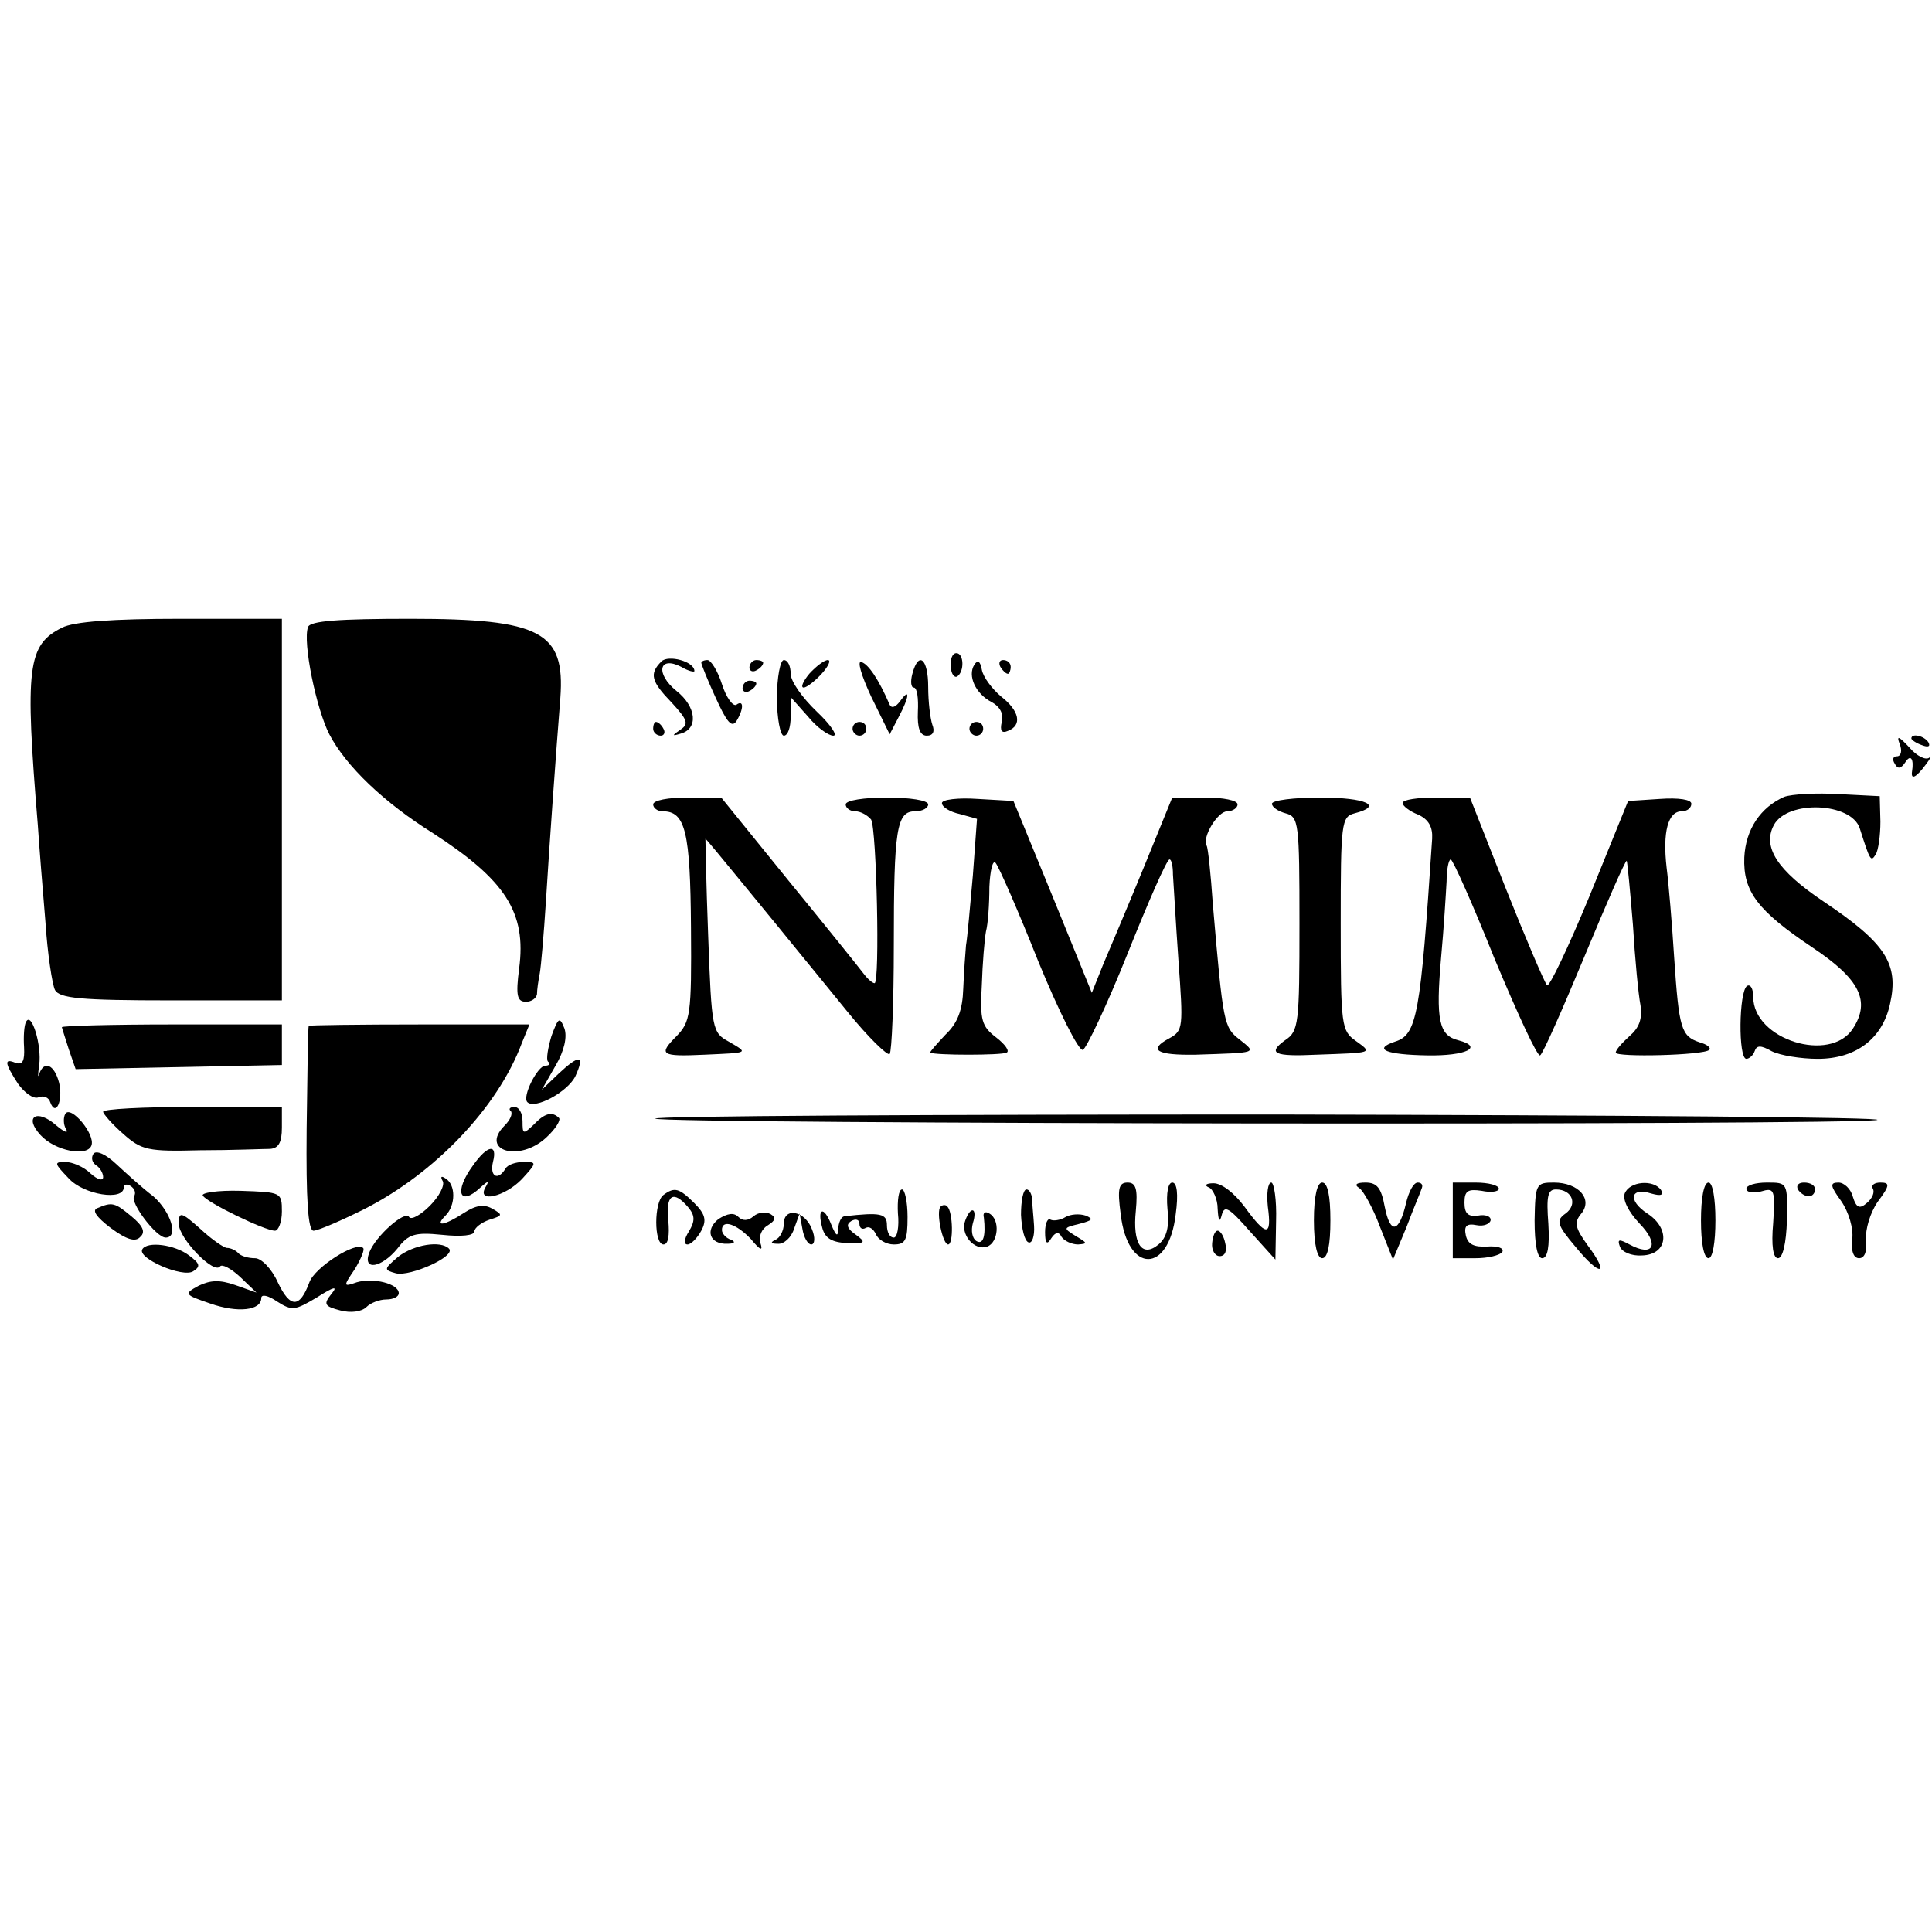 <?xml version="1.0" standalone="no"?>
<!DOCTYPE svg PUBLIC "-//W3C//DTD SVG 20010904//EN"
 "http://www.w3.org/TR/2001/REC-SVG-20010904/DTD/svg10.dtd">
<svg version="1.0" xmlns="http://www.w3.org/2000/svg"
 width="281pt" height="281pt" viewBox="0 0 281 281"
 preserveAspectRatio="xMidYMid meet">
<g transform="translate(0,281) scale(0.1,-0.1)"
fill="#000000" stroke="none">
<path d="M90 1897 c-50 -25 -54 -57 -35 -287 2 -30 7 -93 11 -140 3 -47 10
-92 14 -100 7 -12 37 -15 169 -15 l161 0 0 277 0 278 -147 0 c-99 0 -156 -4
-173 -13z"/>
<path d="M448 1898 c-8 -22 12 -119 31 -156 24 -46 79 -99 151 -144 105 -68
136 -115 125 -197 -5 -39 -3 -48 10 -48 8 0 15 5 16 11 0 6 2 20 4 30 2 11 6
58 9 105 5 81 14 208 21 296 7 96 -28 115 -218 115 -104 0 -146 -3 -149 -12z"/>
<path d="M962 1848 c-18 -18 -15 -29 15 -60 23 -25 25 -31 13 -39 -13 -9 -13
-10 0 -6 26 7 23 39 -6 62 -31 25 -26 52 7 35 10 -6 19 -8 19 -6 0 14 -38 24
-48 14z"/>
<path d="M1383 1841 c0 -11 5 -17 9 -15 11 7 10 34 -1 34 -6 0 -9 -9 -8 -19z"/>
<path d="M1020 1846 c0 -2 9 -25 21 -51 16 -35 23 -44 30 -34 11 18 11 32 0
24 -5 -3 -15 11 -21 30 -6 19 -16 35 -21 35 -5 0 -9 -2 -9 -4z"/>
<path d="M1090 1839 c0 -5 5 -7 10 -4 6 3 10 8 10 11 0 2 -4 4 -10 4 -5 0 -10
-5 -10 -11z"/>
<path d="M1130 1795 c0 -30 5 -55 10 -55 6 0 10 12 10 28 l1 27 24 -27 c13
-16 30 -28 37 -28 7 0 -4 16 -24 35 -21 20 -38 44 -38 55 0 11 -4 20 -10 20
-5 0 -10 -25 -10 -55z"/>
<path d="M1177 1830 c-9 -11 -13 -20 -8 -20 4 0 16 9 26 20 10 11 14 20 9 20
-5 0 -17 -9 -27 -20z"/>
<path d="M1267 1797 l27 -55 13 25 c16 30 17 44 2 23 -6 -8 -12 -11 -15 -5
-16 37 -31 59 -41 62 -7 3 0 -20 14 -50z"/>
<path d="M1327 1830 c-3 -11 -2 -20 2 -20 5 0 7 -16 6 -35 -1 -24 3 -35 13
-35 9 0 12 6 8 16 -3 9 -6 33 -6 55 0 41 -14 53 -23 19z"/>
<path d="M1417 1843 c-10 -16 2 -42 25 -54 13 -7 18 -18 15 -29 -3 -13 0 -17
9 -13 21 8 17 29 -10 50 -13 11 -26 28 -28 39 -2 12 -6 15 -11 7z"/>
<path d="M1455 1840 c3 -5 8 -10 11 -10 2 0 4 5 4 10 0 6 -5 10 -11 10 -5 0
-7 -4 -4 -10z"/>
<path d="M1080 1809 c0 -5 5 -7 10 -4 6 3 10 8 10 11 0 2 -4 4 -10 4 -5 0 -10
-5 -10 -11z"/>
<path d="M950 1750 c0 -5 5 -10 11 -10 5 0 7 5 4 10 -3 6 -8 10 -11 10 -2 0
-4 -4 -4 -10z"/>
<path d="M1240 1750 c0 -5 5 -10 10 -10 6 0 10 5 10 10 0 6 -4 10 -10 10 -5 0
-10 -4 -10 -10z"/>
<path d="M1410 1750 c0 -5 5 -10 10 -10 6 0 10 5 10 10 0 6 -4 10 -10 10 -5 0
-10 -4 -10 -10z"/>
<path d="M2763 1728 c4 -10 2 -18 -4 -18 -6 0 -7 -5 -3 -11 4 -8 9 -7 15 2 8
13 13 5 10 -13 -2 -13 6 -9 20 10 7 9 9 14 5 10 -5 -4 -18 2 -29 15 -15 16
-19 18 -14 5z"/>
<path d="M2780 1736 c0 -2 7 -7 16 -10 8 -3 12 -2 9 4 -6 10 -25 14 -25 6z"/>
<path d="M2595 1651 c-34 -15 -56 -47 -58 -88 -2 -50 20 -78 99 -131 69 -46
85 -78 59 -118 -33 -51 -145 -16 -145 46 0 12 -4 19 -9 16 -12 -8 -13 -106 -1
-106 4 0 10 5 12 11 3 9 9 9 25 0 12 -6 42 -11 67 -11 55 0 94 29 105 80 13
58 -6 88 -97 149 -67 45 -89 79 -72 111 20 37 113 33 125 -5 15 -47 16 -49 23
-38 4 6 7 28 7 48 l-1 37 -59 3 c-33 2 -69 0 -80 -4z"/>
<path d="M950 1640 c0 -5 6 -10 14 -10 33 0 40 -30 41 -169 1 -128 -1 -137
-21 -158 -27 -27 -23 -30 41 -27 65 3 64 2 35 19 -24 13 -25 17 -30 154 -3 78
-4 141 -4 141 1 0 28 -33 60 -72 33 -40 67 -82 76 -93 9 -11 41 -50 71 -87 30
-37 58 -64 61 -61 3 4 6 74 6 157 0 171 4 196 31 196 11 0 19 5 19 10 0 6 -27
10 -60 10 -33 0 -60 -4 -60 -10 0 -5 6 -10 14 -10 8 0 18 -6 23 -12 8 -14 13
-238 5 -238 -3 0 -10 6 -16 14 -6 8 -55 69 -109 135 l-98 121 -50 0 c-27 0
-49 -4 -49 -10z"/>
<path d="M1370 1642 c0 -6 12 -13 26 -16 l25 -7 -6 -82 c-4 -45 -8 -91 -10
-102 -1 -11 -3 -39 -4 -63 -1 -31 -8 -50 -26 -67 -13 -14 -23 -25 -22 -26 7
-4 104 -4 111 0 5 2 -2 12 -15 22 -21 16 -24 25 -21 76 1 32 4 67 6 78 3 11 5
40 5 65 1 24 5 40 9 35 5 -6 33 -70 62 -143 30 -73 59 -131 65 -129 5 2 35 65
65 140 30 75 57 137 61 137 3 0 5 -10 5 -22 1 -13 4 -69 8 -125 7 -97 7 -102
-13 -113 -32 -17 -19 -25 38 -24 91 3 89 2 64 22 -23 18 -24 22 -39 197 -3 44
-7 82 -9 85 -7 12 16 50 30 50 8 0 15 5 15 10 0 6 -21 10 -47 10 l-48 0 -42
-103 c-23 -56 -50 -120 -59 -141 l-16 -40 -57 140 -57 139 -52 3 c-29 2 -52
-1 -52 -6z"/>
<path d="M1850 1641 c0 -5 9 -11 20 -14 19 -5 20 -14 20 -160 0 -146 -1 -157
-21 -170 -26 -19 -16 -24 46 -21 82 3 82 2 57 20 -21 15 -22 21 -22 171 0 146
1 155 20 160 43 11 17 23 -50 23 -38 0 -70 -4 -70 -9z"/>
<path d="M2040 1642 c0 -4 10 -12 23 -17 15 -7 21 -18 20 -35 -17 -257 -22
-285 -54 -295 -33 -11 -13 -19 47 -20 56 -1 83 12 45 22 -28 7 -33 29 -25 120
4 43 7 93 8 111 0 17 3 32 6 32 3 0 32 -65 64 -145 33 -79 62 -142 66 -140 4
2 33 68 65 145 32 77 59 139 61 138 1 -2 5 -44 9 -93 3 -50 8 -102 11 -117 3
-20 -2 -33 -16 -45 -11 -10 -20 -20 -20 -24 0 -7 128 -4 136 4 3 3 -3 8 -14
11 -27 9 -30 20 -37 123 -3 48 -8 108 -11 131 -6 52 2 82 22 82 8 0 14 5 14
11 0 6 -18 9 -46 7 l-46 -3 -56 -138 c-31 -75 -59 -134 -62 -130 -4 5 -31 68
-60 141 l-52 132 -49 0 c-27 0 -49 -3 -49 -8z"/>
<path d="M38 1324 c-3 -5 -4 -22 -3 -37 1 -20 -2 -26 -12 -23 -17 7 -17 1 3
-30 10 -14 23 -23 30 -20 7 3 15 0 17 -7 8 -22 19 2 13 28 -7 27 -22 33 -29
13 -2 -7 -2 -1 0 13 4 28 -11 78 -19 63z"/>
<path d="M802 1303 c-5 -17 -8 -34 -5 -37 4 -3 2 -6 -4 -6 -11 0 -34 -45 -26
-53 11 -11 59 15 70 38 14 31 6 32 -25 3 l-24 -23 20 35 c13 22 17 42 13 54
-7 18 -9 16 -19 -11z"/>
<path d="M90 1316 c0 -1 5 -16 10 -32 l10 -29 150 3 150 3 0 30 0 29 -160 0
c-88 0 -160 -2 -160 -4z"/>
<path d="M449 1318 c-1 -2 -2 -69 -3 -150 -1 -103 2 -148 10 -148 6 0 39 14
73 31 103 52 195 148 230 242 l11 27 -160 0 c-88 0 -161 -1 -161 -2z"/>
<path d="M95 1190 c-3 -5 -3 -16 1 -22 4 -7 -2 -5 -14 5 -28 25 -48 13 -23
-14 21 -23 68 -32 74 -15 6 16 -30 59 -38 46z"/>
<path d="M150 1193 c0 -3 13 -18 29 -32 27 -24 36 -26 112 -24 46 0 92 2 102
2 12 1 17 9 17 31 l0 30 -130 0 c-72 0 -130 -3 -130 -7z"/>
<path d="M743 1194 c3 -4 -1 -13 -9 -21 -37 -37 22 -54 61 -17 13 12 21 25 18
28 -10 10 -21 7 -37 -10 -15 -14 -16 -14 -16 5 0 12 -5 21 -12 21 -6 0 -9 -3
-5 -6z"/>
<path d="M953 1183 c9 -8 1730 -10 1777 -2 19 4 -374 7 -874 8 -500 0 -906 -2
-903 -6z"/>
<path d="M136 1132 c-4 -6 -2 -13 4 -17 5 -3 10 -11 10 -17 0 -6 -8 -4 -18 5
-10 10 -27 17 -37 17 -17 0 -16 -2 5 -24 22 -24 80 -33 80 -13 0 5 5 5 10 2 6
-4 8 -10 5 -15 -6 -9 32 -60 46 -60 19 0 8 37 -18 60 -16 12 -40 34 -54 47
-16 15 -29 20 -33 15z"/>
<path d="M688 1115 c-28 -38 -20 -61 11 -32 11 10 13 10 7 0 -13 -23 28 -14
53 12 22 24 22 25 3 25 -12 0 -24 -4 -27 -10 -11 -18 -23 -11 -18 10 7 27 -8
25 -29 -5z"/>
<path d="M644 1092 c3 -6 -5 -22 -19 -36 -13 -13 -27 -21 -30 -16 -6 10 -49
-28 -58 -52 -10 -27 18 -22 41 6 16 21 25 24 65 20 28 -3 47 -1 47 5 0 5 10
13 22 17 19 6 20 7 4 16 -12 7 -24 5 -41 -6 -29 -19 -44 -21 -27 -4 15 15 15
45 0 54 -6 4 -8 3 -4 -4z"/>
<path d="M1630 1044 c10 -87 70 -87 80 0 4 29 2 46 -5 46 -6 0 -9 -15 -7 -38
3 -26 -1 -42 -13 -52 -24 -20 -38 1 -33 49 3 32 0 41 -12 41 -13 0 -15 -9 -10
-46z"/>
<path d="M1758 1083 c6 -2 13 -17 13 -31 1 -18 3 -21 6 -9 4 15 11 10 41 -24
l37 -41 1 56 c1 31 -3 56 -7 56 -5 0 -7 -16 -5 -35 6 -44 -2 -44 -34 0 -15 20
-33 34 -45 34 -11 0 -14 -3 -7 -6z"/>
<path d="M1911 1035 c0 -36 5 -55 12 -55 8 0 12 19 12 55 0 36 -4 55 -12 55
-7 0 -12 -19 -12 -55z"/>
<path d="M1977 1082 c6 -4 20 -29 30 -56 l19 -48 20 48 c10 27 21 52 22 56 2
5 -1 8 -6 8 -6 0 -13 -13 -17 -30 -10 -43 -23 -46 -31 -5 -5 27 -11 35 -28 35
-13 0 -17 -3 -9 -8z"/>
<path d="M2113 1035 l0 -55 33 0 c18 0 35 4 39 9 3 6 -7 9 -22 8 -19 -1 -28 3
-31 16 -3 14 1 18 16 15 10 -2 19 2 20 7 1 6 -8 9 -18 7 -15 -2 -20 3 -20 19
0 17 5 20 25 17 14 -3 25 -1 25 3 0 5 -15 9 -34 9 l-33 0 0 -55z"/>
<path d="M2232 1035 c0 -35 4 -55 11 -55 8 0 11 17 9 50 -3 40 -1 50 11 50 24
0 32 -22 14 -35 -14 -10 -13 -16 15 -49 36 -44 50 -41 17 3 -18 25 -20 33 -9
46 17 21 -4 45 -40 45 -26 0 -27 -2 -28 -55z"/>
<path d="M2363 1074 c-3 -9 5 -26 22 -44 29 -30 20 -49 -15 -30 -15 8 -18 8
-14 -3 3 -8 17 -14 32 -13 38 1 42 39 8 61 -29 19 -25 39 6 29 14 -4 18 -2 14
5 -11 16 -46 13 -53 -5z"/>
<path d="M2474 1035 c0 -32 4 -55 11 -55 6 0 10 23 10 55 0 32 -4 55 -10 55
-7 0 -11 -23 -11 -55z"/>
<path d="M2540 1081 c0 -5 9 -7 21 -4 20 6 21 3 18 -46 -3 -33 0 -51 7 -51 7
0 12 22 13 55 1 55 1 55 -29 55 -17 0 -30 -4 -30 -9z"/>
<path d="M2615 1080 c3 -5 10 -10 16 -10 5 0 9 5 9 10 0 6 -7 10 -16 10 -8 0
-12 -4 -9 -10z"/>
<path d="M2678 1063 c11 -16 18 -40 16 -55 -2 -18 2 -28 10 -28 8 0 12 10 10
27 -1 15 6 39 17 55 18 24 18 28 4 28 -9 0 -14 -4 -11 -9 3 -5 -1 -14 -8 -20
-11 -10 -16 -8 -21 8 -3 12 -13 21 -21 21 -13 0 -12 -5 4 -27z"/>
<path d="M295 1071 c6 -10 90 -51 105 -51 5 0 10 13 10 28 0 28 -1 28 -60 30
-34 1 -58 -3 -55 -7z"/>
<path d="M965 1072 c-14 -10 -14 -72 0 -72 7 0 9 13 7 35 -4 37 7 45 29 19 10
-12 10 -20 1 -35 -7 -11 -8 -19 -2 -19 5 0 14 9 20 20 8 15 6 24 -10 40 -22
22 -29 24 -45 12z"/>
<path d="M1306 1045 c2 -19 -1 -35 -6 -35 -6 0 -10 8 -10 18 0 17 -9 19 -62
13 -5 -1 -8 -9 -9 -18 0 -13 -3 -11 -10 6 -11 28 -21 24 -13 -5 4 -15 14 -21
36 -22 27 -1 28 1 13 12 -13 9 -15 15 -7 20 7 4 12 2 12 -4 0 -6 4 -9 9 -6 5
3 11 -1 15 -9 3 -8 15 -15 26 -15 17 0 20 6 20 40 0 22 -4 40 -8 40 -5 0 -7
-16 -6 -35z"/>
<path d="M1485 1043 c1 -20 5 -38 11 -40 5 -2 9 9 8 24 -1 16 -3 34 -3 41 -1
6 -4 12 -8 12 -5 0 -8 -17 -8 -37z"/>
<path d="M142 1053 c-9 -3 -2 -13 19 -29 23 -17 36 -21 43 -13 8 7 4 16 -13
30 -24 20 -28 21 -49 12z"/>
<path d="M1368 1055 c-7 -7 3 -55 11 -55 8 0 7 47 -1 55 -2 3 -7 3 -10 0z"/>
<path d="M260 1030 c0 -21 51 -74 60 -62 3 4 16 -3 29 -15 l24 -23 -31 11
c-23 8 -36 7 -53 -1 -22 -12 -21 -13 17 -26 40 -14 74 -10 74 8 0 6 10 4 23
-5 22 -14 26 -13 58 6 25 16 31 17 21 5 -12 -15 -10 -18 13 -24 15 -4 31 -2
38 5 6 6 19 11 29 11 10 0 18 4 18 9 0 14 -37 23 -61 16 -20 -7 -20 -6 -3 19
9 15 15 29 12 31 -10 10 -70 -28 -78 -50 -14 -38 -28 -38 -46 0 -9 20 -24 35
-33 35 -10 0 -21 3 -25 8 -4 4 -11 7 -16 7 -4 0 -22 12 -39 28 -28 25 -31 25
-31 7z"/>
<path d="M1045 1037 c-20 -16 -13 -37 13 -36 11 0 12 3 5 6 -7 2 -13 9 -13 14
0 16 21 9 42 -13 14 -17 18 -18 14 -6 -3 10 2 21 11 26 11 7 12 11 4 16 -7 4
-18 3 -25 -3 -8 -7 -16 -7 -22 -1 -7 7 -16 5 -29 -3z"/>
<path d="M1140 1030 c0 -10 -6 -21 -12 -23 -8 -4 -7 -6 3 -6 9 -1 20 9 24 22
l8 22 4 -22 c2 -13 8 -23 13 -23 5 0 6 10 1 22 -10 27 -41 33 -41 8z"/>
<path d="M1404 1035 c-8 -20 13 -45 32 -38 16 6 19 39 3 48 -6 4 -10 1 -8 -6
3 -27 -1 -40 -11 -34 -6 4 -8 15 -5 26 7 22 -3 26 -11 4z"/>
<path d="M1550 1040 c-8 -5 -18 -6 -22 -4 -4 3 -8 -5 -8 -18 0 -17 3 -19 9 -9
6 9 11 10 15 2 4 -6 15 -11 24 -11 14 1 14 2 -3 12 -19 12 -19 12 5 18 19 5
21 7 9 12 -9 3 -22 2 -29 -2z"/>
<path d="M1763 1002 c-1 -10 4 -19 11 -19 8 0 11 8 8 19 -2 10 -7 18 -11 18
-4 0 -7 -8 -8 -18z"/>
<path d="M207 993 c-8 -13 59 -42 74 -32 11 7 10 11 -6 23 -21 16 -61 21 -68
9z"/>
<path d="M579 982 c-21 -18 -21 -19 -3 -24 21 -5 88 25 77 36 -12 12 -51 6
-74 -12z"/>
</g>
</svg>
